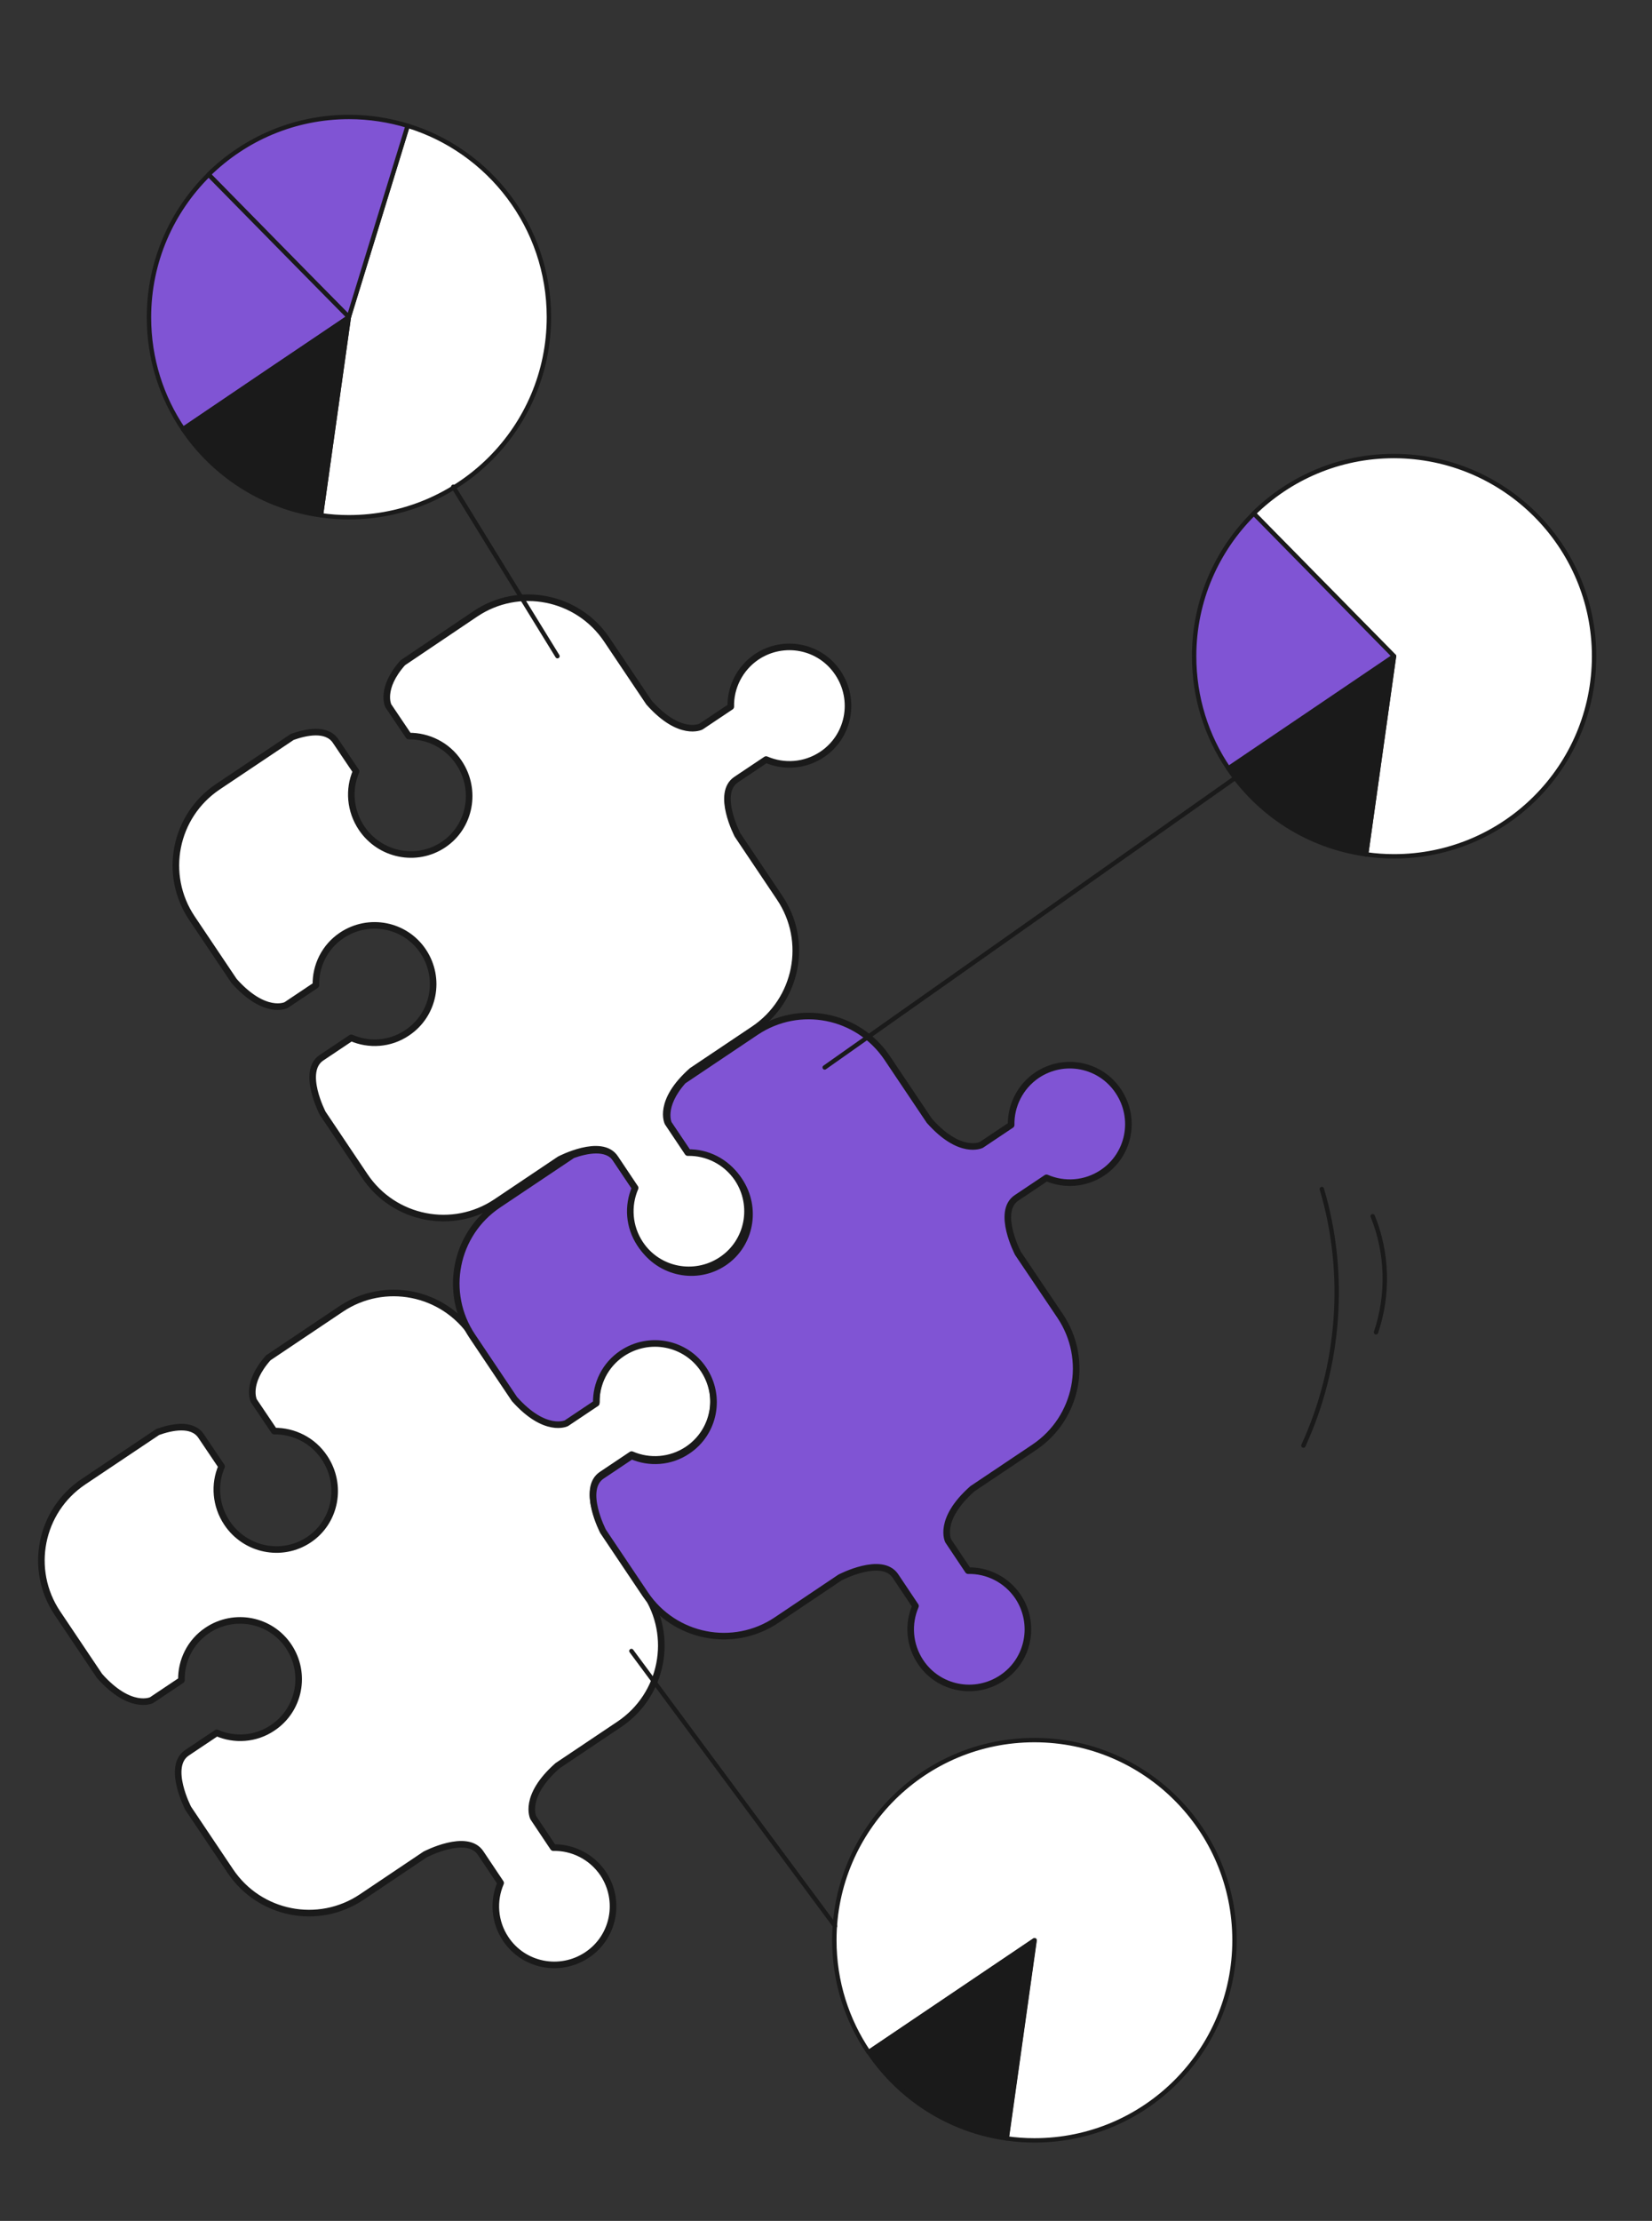 <?xml version="1.0" encoding="utf-8"?>
<!-- Generator: Adobe Illustrator 26.0.3, SVG Export Plug-In . SVG Version: 6.00 Build 0)  -->
<svg version="1.1" id="Layer_1" xmlns="http://www.w3.org/2000/svg" xmlns:xlink="http://www.w3.org/1999/xlink" x="0px" y="0px"
	 viewBox="0 0 753 1012" style="enable-background:new 0 0 753 1012;" xml:space="preserve">
<rect x="0" y="0" width="753" height="1012" fill="#333333" stroke="none"/>
<style type="text/css">
	.st0{fill:#FFFFFF;stroke:#1A1A1A;stroke-width:2;stroke-linecap:round;stroke-linejoin:round;stroke-miterlimit:10;}
	.st1{fill:#1A1A1A;stroke:#1A1A1A;stroke-width:2;stroke-linecap:round;stroke-linejoin:round;stroke-miterlimit:10;}
	.st2{fill:#8054D4;stroke:#1A1A1A;stroke-width:2;stroke-linecap:round;stroke-linejoin:round;stroke-miterlimit:10;}
	.st3{fill:#FFFFFF;stroke:#1A1A1A;stroke-width:3;stroke-linecap:round;stroke-linejoin:round;stroke-miterlimit:10;}
	.st4{fill:#8054D4;stroke:#1A1A1A;stroke-width:3;stroke-linecap:round;stroke-linejoin:round;stroke-miterlimit:10;}
	.st5{fill:none;stroke:#1A1A1A;stroke-width:2;stroke-linecap:round;stroke-linejoin:round;stroke-miterlimit:10;}
</style>
<g>
	<g>
		<path class="st0" d="M726.6,299c0,50.4-40.8,91.2-91.2,91.2c-4.3,0-8.5-0.3-12.7-0.9l12.7-90.3l-64-65v0
			c16.5-16.2,39-26.2,64-26.2C685.7,207.9,726.6,248.7,726.6,299z"/>
		<polygon class="st0" points="571.4,234.1 571.4,234.1 571.4,234.1 		"/>
		<polygon class="st0" points="622.7,389.4 622.7,389.3 622.7,389.3 		"/>
		<path class="st1" d="M635.4,299l-12.7,90.3c-26.2-3.6-48.8-18.3-62.9-39.3l40.8-27.6L635.4,299z"/>
		<path class="st2" d="M635.4,299l-34.7,23.5l-40.8,27.6c-9.9-14.6-15.6-32.1-15.6-51.1c0-25.4,10.4-48.4,27.2-65L635.4,299z"/>
	</g>
	<path class="st0" d="M562.7,884.1c0,50.4-40.8,91.2-91.2,91.2c-4.3,0-8.5-0.3-12.7-0.9l12.7-90.3l-75.6,51
		c-9.9-14.6-15.6-32.1-15.6-51c0-25.4,10.4-48.4,27.2-65c16.5-16.2,39-26.2,64-26.2C521.9,792.9,562.7,833.7,562.7,884.1z"/>
	<path class="st1" d="M471.6,884.1l-12.7,90.3c-26.2-3.6-48.8-18.4-62.9-39.3L471.6,884.1z"/>
	<path class="st0" d="M250.2,144.5c0,50.4-40.8,91.2-91.2,91.2c-4.3,0-8.5-0.3-12.7-0.9l12.7-90.3l26.8-87.2
		C223.1,68.7,250.2,103.4,250.2,144.5z"/>
	<path class="st2" d="M185.8,57.3L159,144.5l-21.6-21.9L95.1,79.5v0c16.5-16.2,39-26.2,64-26.2C168.3,53.3,177.3,54.7,185.8,57.3z"
		/>
	<path class="st2" d="M159,144.5L124.3,168l-40.8,27.6c-9.9-14.6-15.6-32.1-15.6-51c0-25.4,10.4-48.4,27.2-65l42.4,43.1L159,144.5z"
		/>
	<path class="st1" d="M159,144.5l-12.7,90.3c-26.2-3.6-48.8-18.4-62.9-39.3l40.8-27.6L159,144.5z"/>
	<g>
		<path class="st3" d="M283.6,616.1c-7.8,5.3-12,14-11.8,22.7l-13.6,9.1c0,0-9.6,4.9-23.7-11l-19.2-28.6
			c-13.3-19.8-40.1-25.1-59.9-11.8l-33.1,22.2c-10.5,11.8-6.6,19.6-6.6,19.6l9.3,13.8c8.8-0.1,17.6,4.1,22.9,12.1
			c8.3,12.4,5.2,29.2-7.1,37.4c-12.3,8.2-29,4.8-37.3-7.6c-5.3-7.9-6-17.7-2.5-25.8l-9.3-13.8c-4.1-6.2-13.7-4.1-19.8-1.9
			l-33.9,22.7c-19.8,13.3-25.1,40.1-11.8,59.9l19.2,28.6c14.1,15.8,23.7,11,23.7,11l13.6-9.1c-0.2-8.8,4-17.5,11.8-22.7
			c12.3-8.2,28.9-5,37.1,7.3c8.2,12.3,5,28.9-7.3,37.1c-7.8,5.3-17.5,5.8-25.5,2.3l-13.6,9.1c-9.3,6.3,0.6,25.3,0.6,25.3l19.2,28.6
			c13.3,19.8,40.1,25.1,59.9,11.8l28.9-19.4c0,0,19.1-10,25.3-0.6l9.1,13.6c-3.5,8.1-2.9,17.7,2.3,25.5c8.2,12.3,24.8,15.5,37.1,7.3
			c12.3-8.2,15.5-24.8,7.3-37.1c-5.3-7.8-14-12-22.7-11.8l-9.1-13.6c0,0-4.9-9.6,11-23.7l28.2-18.9c19.8-13.3,25.1-40.1,11.8-59.9
			l-19.2-28.6c0,0-10-19.1-0.6-25.3l13.6-9.1c8.1,3.5,17.7,2.9,25.5-2.3c12.3-8.2,15.5-24.8,7.3-37.1
			C312.4,611.2,295.8,607.9,283.6,616.1z"/>
		<path class="st4" d="M472.7,489.9c-7.8,5.3-12,14-11.8,22.7l-13.6,9.1c0,0-9.6,4.9-23.7-11l-19.2-28.6
			c-13.3-19.8-40.1-25.1-59.9-11.8l-33.1,22.2c-10.5,11.8-6.6,19.6-6.6,19.6l9.3,13.8c8.8-0.1,17.6,4.1,22.9,12.1
			c8.3,12.4,5.2,29.2-7.1,37.4c-12.3,8.2-29,4.8-37.3-7.6c-5.3-7.9-6-17.7-2.5-25.8l-9.3-13.8c-4.1-6.2-13.7-4.1-19.8-1.9
			l-33.9,22.7c-19.8,13.3-25.1,40.1-11.8,59.9l19.2,28.6c14.1,15.8,23.7,11,23.7,11l13.6-9.1c-0.2-8.8,4-17.5,11.8-22.7
			c12.3-8.2,28.9-5,37.1,7.3c8.2,12.3,5,28.9-7.3,37.1c-7.8,5.3-17.5,5.8-25.5,2.3l-13.6,9.1c-9.3,6.3,0.6,25.3,0.6,25.3l19.2,28.6
			c13.3,19.8,40.1,25.1,59.9,11.8l28.9-19.4c0,0,19.1-10,25.3-0.6l9.1,13.6c-3.5,8.1-2.9,17.7,2.3,25.5c8.2,12.3,24.8,15.5,37.1,7.3
			c12.3-8.2,15.5-24.8,7.3-37.1c-5.3-7.8-14-12-22.7-11.8l-9.1-13.6c0,0-4.9-9.6,11-23.7l28.2-18.9c19.8-13.3,25.1-40.1,11.8-59.9
			L464,571.1c0,0-10-19.1-0.6-25.3l13.6-9.1c8.1,3.5,17.7,2.9,25.5-2.3c12.3-8.2,15.5-24.8,7.3-37.1
			C501.6,484.9,485,481.7,472.7,489.9z"/>
		<path class="st3" d="M344.9,299.3c-7.8,5.3-12,14-11.8,22.7l-13.6,9.1c0,0-9.6,4.9-23.7-11l-19.2-28.6
			c-13.3-19.8-40.1-25.1-59.9-11.8L183.6,302c-10.5,11.8-6.6,19.6-6.6,19.6l9.3,13.8c8.8-0.1,17.6,4.1,22.9,12.1
			c8.3,12.4,5.2,29.2-7.1,37.4c-12.3,8.2-29,4.8-37.3-7.6c-5.3-7.9-6-17.7-2.5-25.8l-9.3-13.8c-4.1-6.2-13.7-4.1-19.8-1.9
			l-33.9,22.7c-19.8,13.3-25.1,40.1-11.8,59.9l19.2,28.6c14.1,15.8,23.7,11,23.7,11l13.6-9.1c-0.2-8.8,4-17.5,11.8-22.7
			c12.3-8.2,28.9-5,37.1,7.3c8.2,12.3,5,28.9-7.3,37.1c-7.8,5.3-17.5,5.8-25.5,2.3l-13.6,9.1c-9.3,6.3,0.6,25.3,0.6,25.3l19.2,28.6
			c13.3,19.8,40.1,25.1,59.9,11.8l28.9-19.4c0,0,19.1-10,25.3-0.6l9.1,13.6c-3.5,8.1-2.9,17.7,2.3,25.5c8.2,12.3,24.8,15.5,37.1,7.3
			c12.3-8.2,15.5-24.8,7.3-37.1c-5.3-7.8-14-12-22.7-11.8l-9.1-13.6c0,0-4.9-9.6,11-23.7l28.2-18.9c19.8-13.3,25.1-40.1,11.8-59.9
			l-19.2-28.6c0,0-10-19.1-0.6-25.3l13.6-9.1c8.1,3.5,17.7,2.9,25.5-2.3c12.3-8.2,15.5-24.8,7.3-37.1
			C373.8,294.3,357.2,291.1,344.9,299.3z"/>
	</g>
	<line class="st0" x1="287.8" y1="752.3" x2="380.6" y2="877.6"/>
	<line class="st0" x1="206.6" y1="221.8" x2="254.1" y2="299"/>
	<line class="st0" x1="562.7" y1="354.7" x2="375.9" y2="486.4"/>
	<path class="st5" d="M602.5,541.8c11.4,38.3,8.3,80.6-8.4,116.9"/>
	<path class="st5" d="M625.7,554.2c6.8,16.7,7.3,35.8,1.5,52.9"/>
</g>
</svg>
